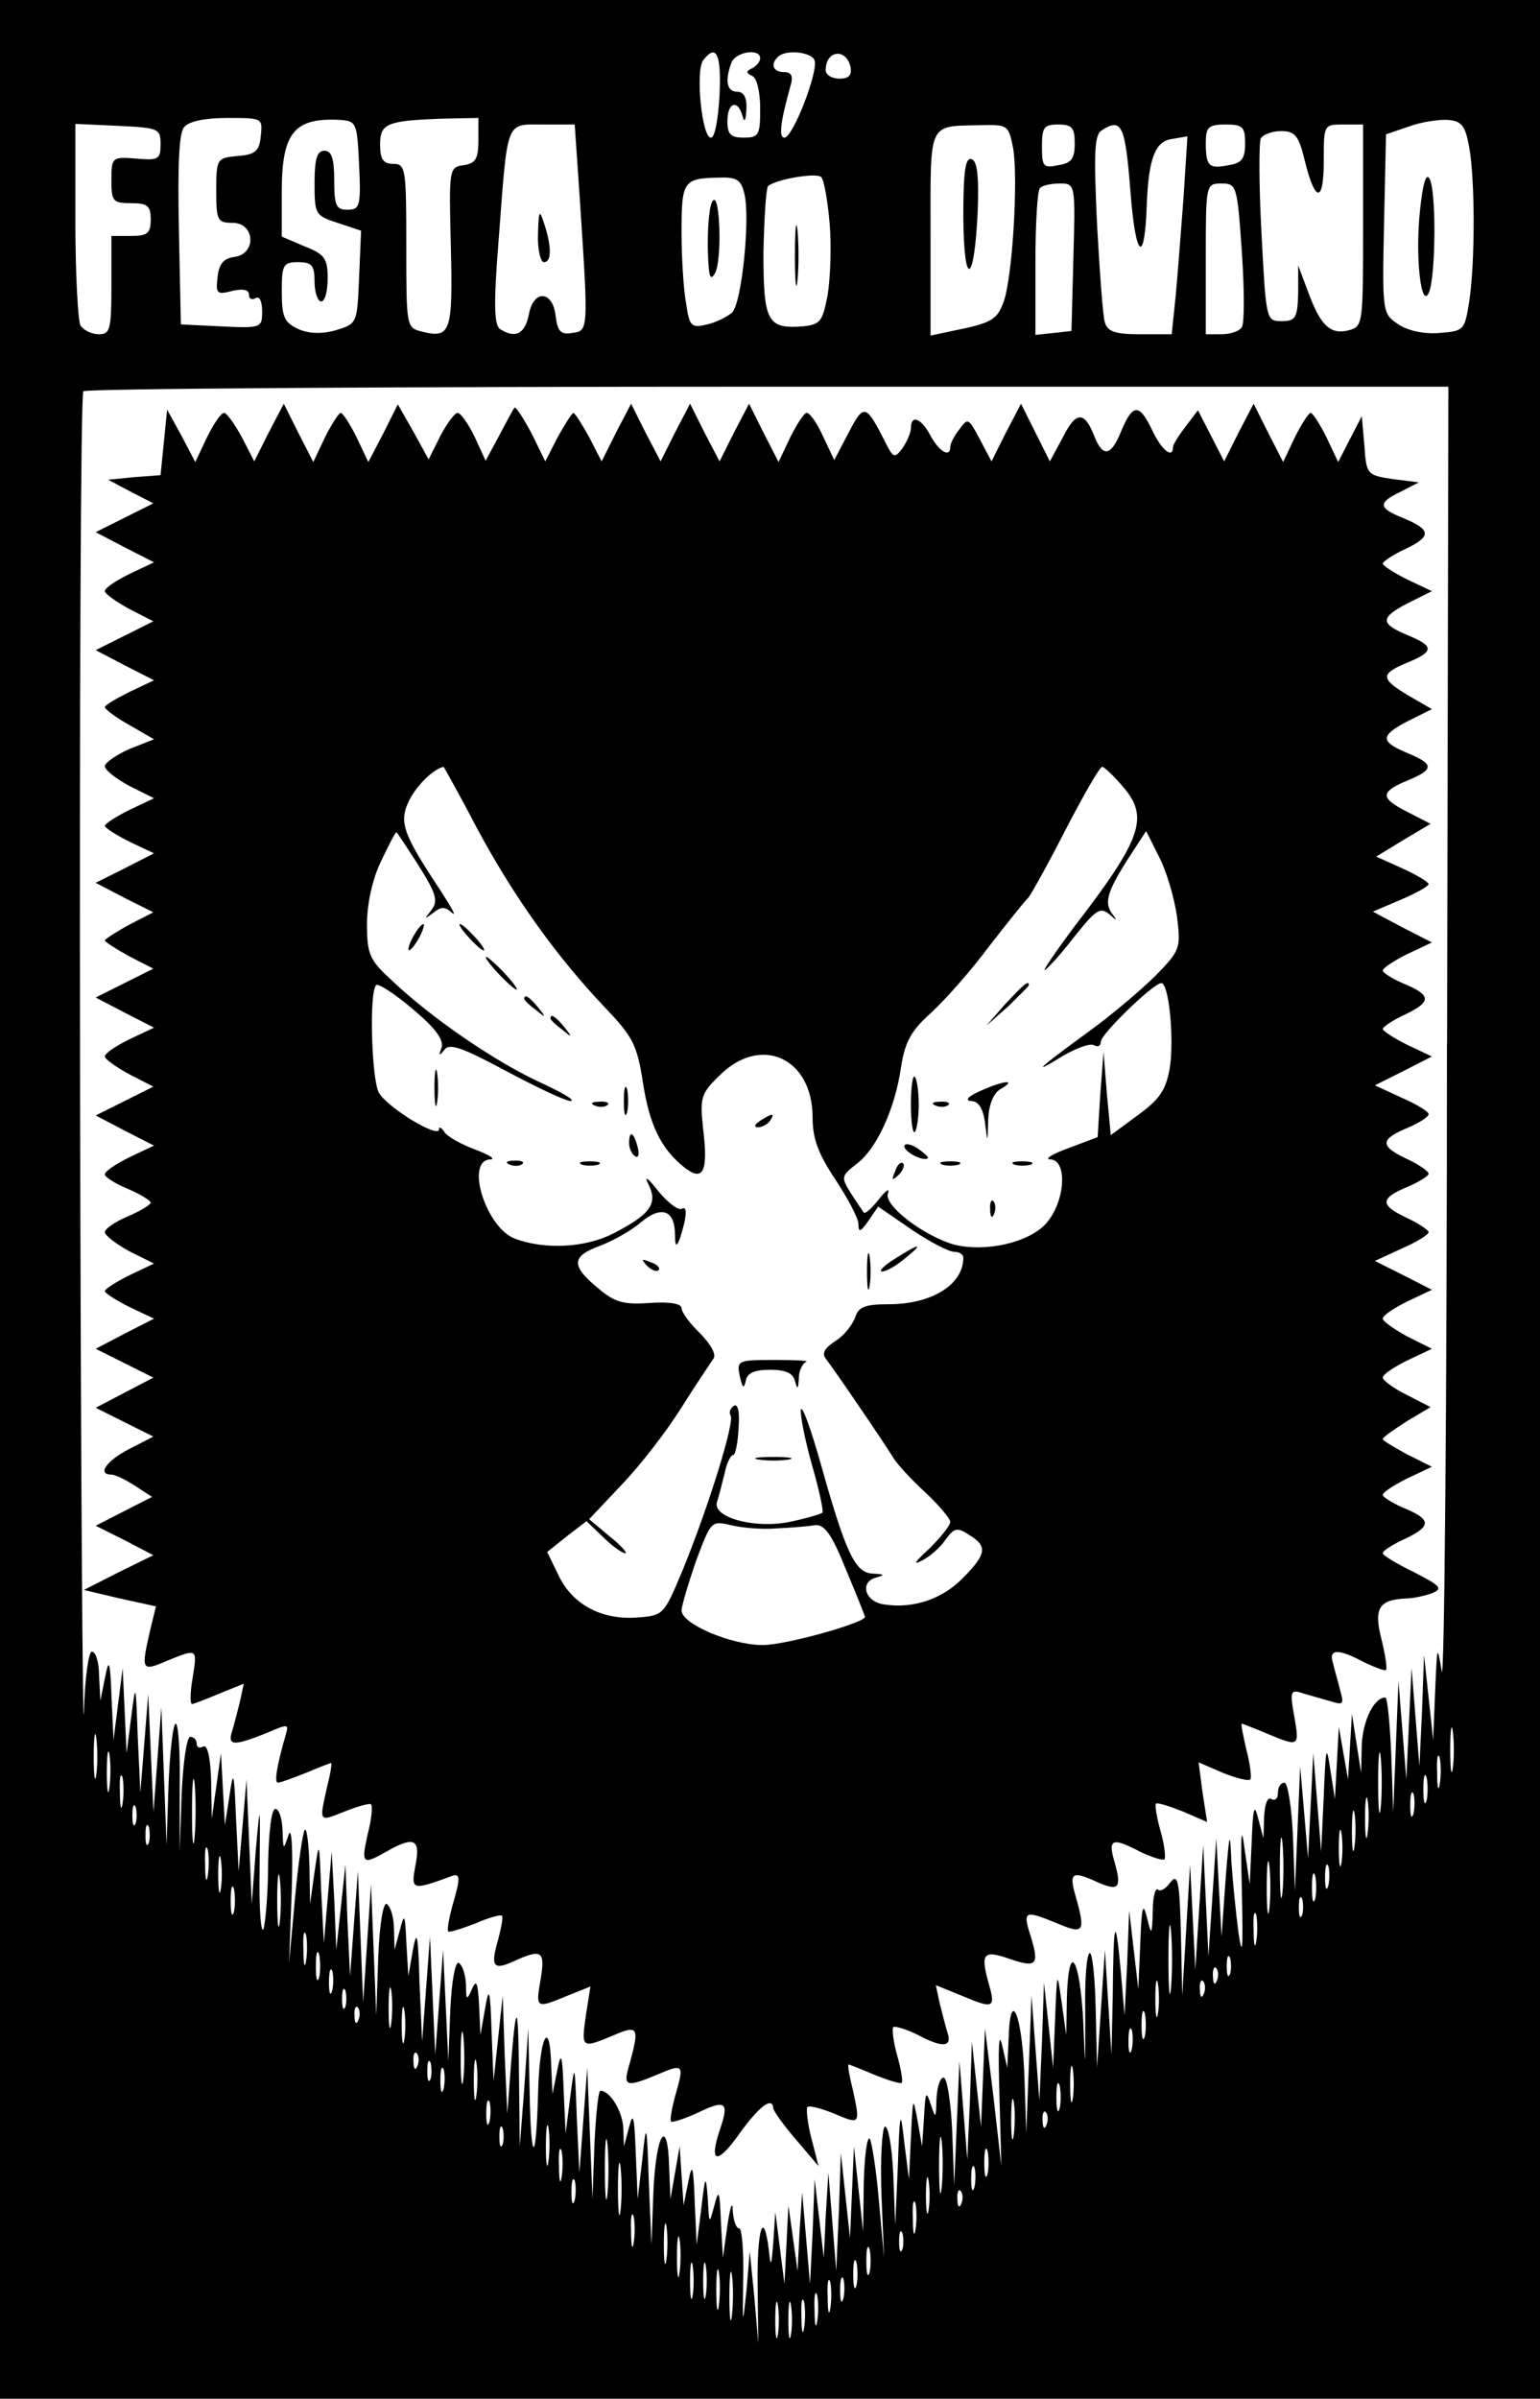 <?xml version="1.0" standalone="no"?>
<!DOCTYPE svg PUBLIC "-//W3C//DTD SVG 20010904//EN"
 "http://www.w3.org/TR/2001/REC-SVG-20010904/DTD/svg10.dtd">
<svg version="1.0" xmlns="http://www.w3.org/2000/svg"
 width="235pt" height="366pt" viewBox="0 0 235 366"
 preserveAspectRatio="xMidYMid meet">

<g transform="translate(0,366) scale(0.1,-0.1)"
fill="#000000" stroke="none">
<path d="M0 1830 l0 -1830 1175 0 1175 0 0 1830 0 1830 -1175 0 -1175 0 0
-1830z m1098 1685 c-2 -36 -7 -65 -13 -65 -14 -1 -24 102 -12 118 20 26 28 10
25 -53z m62 56 c0 -5 -6 -12 -12 -15 -10 -5 -10 -7 0 -12 7 -3 12 -24 12 -50
0 -40 -2 -44 -25 -44 -20 0 -25 5 -25 25 0 29 16 34 23 8 3 -11 5 -7 6 10 1
18 -4 27 -14 27 -16 0 -19 17 -9 44 6 17 44 23 44 7z m83 -3 c6 -17 -33 -118
-46 -118 -9 0 -6 24 9 78 5 16 2 22 -10 22 -16 0 -21 12 -9 23 11 12 51 8 56
-5z m55 -11 c2 -12 -3 -17 -17 -17 -12 0 -21 6 -21 13 0 31 32 34 38 4z m-900
-104 c-2 -23 -8 -29 -35 -31 -32 -3 -33 -4 -33 -53 0 -46 2 -49 25 -49 34 0
37 -47 3 -52 -17 -2 -24 -11 -26 -31 -3 -25 -1 -27 22 -21 17 4 26 2 26 -6 0
-6 4 -8 10 -5 6 4 10 -5 10 -20 0 -25 -1 -26 -62 -23 l-62 3 -3 144 c-2 98 0
148 8 157 7 9 32 14 66 14 53 0 54 0 51 -27z m150 -45 c3 -63 1 -68 -18 -68
-17 0 -20 6 -20 45 0 33 -4 45 -15 45 -11 0 -15 -12 -15 -49 0 -48 1 -50 35
-61 l36 -12 -3 -71 c-3 -71 -3 -71 -36 -81 -22 -6 -41 -5 -57 2 -21 10 -25 18
-25 57 0 41 2 45 25 45 21 0 25 -5 25 -30 0 -16 5 -30 10 -30 6 0 10 16 10 35
0 30 -4 37 -35 49 l-35 15 0 69 c0 90 19 113 90 109 24 -2 25 -5 28 -69z m182
38 c0 -28 -4 -35 -22 -38 -23 -3 -23 -5 -20 -125 3 -129 0 -140 -44 -129 -24
6 -24 7 -24 131 0 118 -1 125 -20 125 -15 0 -20 7 -20 29 0 33 10 37 98 40
l52 1 0 -34z m1512 -11 c9 -50 9 -176 0 -235 -7 -44 -8 -45 -45 -48 -23 -2
-48 3 -63 13 -24 16 -25 17 -22 153 l3 137 35 12 c19 7 46 11 60 10 21 -2 26
-9 32 -42z m-1997 5 c0 -23 -3 -25 -37 -22 -37 3 -38 2 -38 -33 0 -32 2 -35
30 -35 25 0 30 -4 30 -25 0 -21 -5 -25 -30 -25 l-30 0 0 -75 c0 -68 -2 -75
-19 -75 -11 0 -23 6 -28 13 -4 6 -8 79 -8 160 l0 148 65 -3 c62 -3 65 -4 65
-28z m640 -87 c13 -198 13 -198 -12 -201 -17 -3 -22 2 -25 25 -4 40 -34 42
-41 3 -6 -30 -21 -37 -44 -22 -9 6 -10 38 -2 137 14 185 10 175 68 175 l48 0
8 -117z m661 81 c8 -46 -1 -200 -15 -236 -10 -26 -18 -31 -78 -43 l-33 -7 0
155 c0 174 -5 164 77 166 41 1 42 0 49 -35z m94 7 c0 -23 -5 -30 -25 -33 -23
-5 -25 -2 -25 28 0 30 3 34 25 34 21 0 25 -5 25 -29z m85 -73 c8 -104 22 -114
25 -18 3 69 13 95 39 98 l23 4 -6 -94 c-4 -51 -9 -119 -12 -150 l-6 -58 -48 0
c-38 0 -50 4 -54 18 -3 9 -8 77 -12 151 -5 108 -4 135 7 142 31 20 36 8 44
-93z m175 73 c0 -23 -5 -30 -25 -33 -30 -6 -35 -2 -35 34 0 24 4 28 30 28 26
0 30 -3 30 -29z m180 -125 c0 -151 0 -154 -22 -160 -28 -7 -43 7 -62 59 l-15
40 0 -42 c-1 -38 -4 -43 -25 -43 -24 0 -24 1 -31 134 -4 74 -4 139 -1 145 4 6
18 11 31 11 21 0 27 -7 36 -45 16 -65 29 -65 29 -1 0 56 0 56 30 56 l30 0 0
-154z m-814 3 c3 -35 1 -84 -3 -109 -8 -41 -11 -45 -38 -48 -54 -4 -60 7 -60
112 1 53 4 98 7 102 11 10 72 21 81 14 4 -3 10 -35 13 -71z m-130 45 c9 -37
-4 -167 -19 -181 -7 -6 -24 -15 -38 -18 -24 -6 -27 -3 -32 32 -4 21 -7 70 -7
110 0 77 3 81 57 82 27 1 34 -3 39 -25z m502 -96 l-3 -113 -27 -3 -28 -3 0
109 c0 60 3 112 7 115 3 4 17 7 30 7 24 0 24 0 21 -112z m257 8 c4 -58 4 -110
0 -115 -3 -6 -17 -11 -31 -11 l-24 0 0 115 c0 114 0 115 24 115 23 0 24 -3 31
-104z m313 -1208 c0 -552 -4 -983 -8 -958 -7 42 -7 40 -10 -30 l-3 -75 -7 65
-7 65 -3 -85 -4 -85 -6 75 -6 75 -4 -85 -4 -85 -6 75 -6 75 -4 -100 -4 -100
-3 88 c-2 48 -6 87 -9 87 -17 0 -34 -34 -36 -72 l-1 -43 -7 45 -7 45 -3 -50
-3 -50 -7 40 -7 40 -3 -55 -3 -55 -7 45 c-6 40 -7 35 -10 -40 l-4 -85 -6 75
-6 75 -4 -80 -4 -80 -6 70 -6 70 -4 -95 -4 -95 -3 83 c-2 45 -8 82 -13 82 -6
0 -10 -7 -10 -16 0 -8 -4 -12 -10 -9 -6 4 -10 -8 -11 -27 l-1 -33 -8 30 c-6
24 -8 18 -10 -35 l-3 -65 -8 55 c-5 39 -6 20 -4 -65 2 -88 1 -105 -5 -65 -4
30 -9 80 -11 110 -2 49 -3 46 -9 -30 l-6 -85 -4 75 -4 75 -6 -90 -6 -90 -4 85
-4 85 -6 -95 -6 -95 -4 80 -4 80 -6 -100 -6 -100 -2 95 c-2 81 -5 92 -16 78
-7 -10 -16 -15 -19 -11 -4 3 -8 -11 -8 -33 -1 -38 -2 -38 -9 -9 -6 24 -8 15
-10 -40 l-3 -70 -7 60 -7 60 -3 -80 -4 -80 -6 70 c-8 86 -11 77 -12 -40 l-2
-90 -5 80 -5 80 -6 -90 -6 -90 -2 88 c-1 48 -5 87 -9 87 -5 0 -8 -42 -7 -92 0
-90 0 -90 -3 -13 -5 97 -22 126 -25 39 l-1 -59 -7 50 c-7 49 -7 49 -10 -25
l-3 -75 -7 65 -7 65 -3 -90 -4 -90 -6 80 -6 80 -4 -105 -4 -105 -3 92 c-4 93
-22 131 -24 51 l-2 -43 -8 35 c-5 22 -6 -5 -4 -75 l3 -110 -12 105 -13 105 -3
-75 -3 -75 -7 65 -7 65 -3 -90 -4 -90 -6 75 -6 75 -4 -95 -4 -95 -3 83 c-2 45
-8 82 -13 82 -6 0 -10 -15 -11 -32 -1 -31 -1 -32 -9 -8 -7 21 -8 18 -10 -20
l-3 -45 -7 40 c-7 37 -7 36 -10 -25 l-3 -65 -7 55 c-6 53 -7 51 -10 -35 l-4
-90 -3 78 c-2 43 -8 75 -13 72 -4 -3 -7 -49 -5 -103 l4 -97 -8 88 c-4 48 -11
90 -14 94 -4 3 -8 -27 -9 -68 l-1 -74 -7 65 -7 65 -3 -70 -3 -70 -7 65 -7 65
-3 -90 -4 -90 -6 75 -6 75 -4 -65 -3 -65 -7 60 -7 60 -3 -80 -4 -80 -6 70 -6
70 -4 -60 -3 -60 -7 50 -7 50 -3 -60 -3 -60 -7 55 -7 55 -3 -45 c-3 -39 -4
-41 -7 -12 -8 63 -18 31 -17 -55 l1 -88 -6 70 -7 70 -5 -60 c-6 -56 -6 -55 -5
18 1 42 -2 77 -6 77 -5 0 -9 12 -10 28 0 15 -4 5 -8 -23 l-7 -50 -3 55 c-2 48
-3 51 -10 25 -8 -30 -8 -29 -10 10 -3 38 -4 37 -10 -15 l-7 -55 -3 65 c-2 57
-4 61 -10 30 l-7 -35 -3 45 -3 45 -7 -40 -7 -40 -2 48 c-2 79 -20 53 -24 -36
l-3 -82 -4 95 c-3 93 -4 94 -10 35 l-7 -60 -3 70 c-2 55 -4 64 -10 40 l-8 -30
-1 28 c-1 25 -20 57 -35 57 -3 0 -7 -37 -9 -82 l-3 -83 -4 100 -4 100 -6 -80
-6 -80 -4 85 c-3 83 -3 84 -10 30 l-7 -55 -3 65 c-2 57 -4 61 -10 30 l-7 -35
-2 43 c-2 76 -18 44 -20 -40 -3 -113 -11 -112 -13 3 l-2 94 -6 -90 -7 -90 -1
95 c-1 124 -4 133 -12 35 l-6 -80 -4 90 -3 90 -7 -65 -7 -65 -3 75 c-2 66 -4
70 -10 35 l-7 -40 -2 45 c-2 35 -4 41 -11 25 -8 -18 -9 -17 -9 7 -1 15 -5 29
-11 33 -5 3 -11 -26 -13 -72 l-3 -78 -4 85 -4 85 -6 -80 -6 -80 -4 90 -4 90
-6 -80 -6 -80 -4 90 c-2 73 -4 83 -10 50 l-7 -40 -3 50 c-2 45 -3 47 -10 20
l-8 -30 -1 32 c0 17 -5 34 -11 38 -5 3 -11 -29 -13 -82 l-3 -88 -4 100 -4 100
-6 -90 -6 -90 -4 100 -4 100 -6 -80 -6 -80 -4 85 -3 85 -7 -65 -7 -65 -3 75
-4 75 -6 -70 -6 -70 -4 80 c-3 77 -3 78 -10 30 l-7 -50 -1 59 c-1 33 -4 57 -7
54 -3 -3 -10 -50 -15 -104 l-9 -99 4 110 c2 64 0 100 -5 85 -8 -24 -8 -23 -9
8 -1 17 -5 32 -11 32 -6 0 -10 -35 -11 -82 0 -46 -4 -91 -7 -101 -4 -9 -7 31
-6 90 1 106 1 106 -6 28 l-6 -80 -4 95 -4 95 -6 -70 -6 -70 -4 80 c-3 73 -4
76 -10 35 l-7 -45 -3 55 -3 55 -7 -50 -7 -50 -1 58 c-1 36 -6 56 -12 52 -6 -3
-10 -1 -10 4 0 6 -4 11 -10 11 -5 0 -11 -39 -13 -88 l-3 -87 0 98 c1 53 -2 97
-6 97 -4 0 -9 -42 -11 -93 l-3 -92 -4 105 -4 105 -6 -80 -6 -80 -4 90 -4 90
-6 -75 -6 -75 -4 85 c-3 83 -3 84 -10 30 l-7 -55 -3 65 -3 65 -7 -55 -7 -55
-3 65 c-2 57 -4 61 -10 30 l-7 -35 -2 38 c0 20 -5 37 -11 37 -5 0 -11 -42 -12
-92 -2 -51 -5 380 -6 958 -1 578 1 1054 5 1057 3 4 474 7 1045 7 l1038 0 -2
-1002z m9 -1105 c-2 -16 -4 -3 -4 27 0 30 2 43 4 28 2 -16 2 -40 0 -55z
m-2070 -10 c-2 -16 -4 -3 -4 27 0 30 2 43 4 28 2 -16 2 -40 0 -55z m1960 -50
c-2 -21 -4 -4 -4 37 0 41 2 58 4 38 2 -21 2 -55 0 -75z m-1940 30 c-2 -16 -4
-5 -4 22 0 28 2 40 4 28 2 -13 2 -35 0 -50z m2030 5 c-2 -13 -4 -5 -4 17 -1
22 1 32 4 23 2 -10 2 -28 0 -40z m-1900 -80 c-2 -24 -4 -7 -4 37 0 44 2 63 4
43 2 -21 2 -57 0 -80z m-110 50 c-2 -13 -4 -5 -4 17 -1 22 1 32 4 23 2 -10 2
-28 0 -40z m1990 5 c-3 -10 -5 -2 -5 17 0 19 2 27 5 18 2 -10 2 -26 0 -35z
m-90 -50 c-2 -16 -4 -5 -4 22 0 28 2 40 4 28 2 -13 2 -35 0 -50z m70 30 c-3
-10 -5 -4 -5 12 0 17 2 24 5 18 2 -7 2 -21 0 -30z m-1950 -15 c-3 -7 -5 -2 -5
12 0 14 2 19 5 13 2 -7 2 -19 0 -25z m1860 -35 c-2 -16 -4 -5 -4 22 0 28 2 40
4 28 2 -13 2 -35 0 -50z m-1840 5 c-3 -7 -5 -2 -5 12 0 14 2 19 5 13 2 -7 2
-19 0 -25z m1730 -75 c-2 -21 -4 -4 -4 37 0 41 2 58 4 38 2 -21 2 -55 0 -75z
m90 45 c-2 -13 -4 -3 -4 22 0 25 2 35 4 23 2 -13 2 -33 0 -45z m-1730 -20 c-2
-13 -4 -5 -4 17 -1 22 1 32 4 23 2 -10 2 -28 0 -40z m20 -20 c-2 -13 -4 -3 -4
22 0 25 2 35 4 23 2 -13 2 -33 0 -45z m1600 -30 c-2 -18 -4 -4 -4 32 0 36 2
50 4 33 2 -18 2 -48 0 -65z m-1510 -20 c-2 -18 -4 -4 -4 32 0 36 2 50 4 33 2
-18 2 -48 0 -65z m1600 55 c-3 -10 -5 -4 -5 12 0 17 2 24 5 18 2 -7 2 -21 0
-30z m-20 -20 c-3 -10 -5 -2 -5 17 0 19 2 27 5 18 2 -10 2 -26 0 -35z m-1650
-20 c-3 -10 -5 -2 -5 17 0 19 2 27 5 18 2 -10 2 -26 0 -35z m1630 -5 c-3 -7
-5 -2 -5 12 0 14 2 19 5 13 2 -7 2 -19 0 -25z m-200 -110 c-2 -24 -4 -5 -4 42
0 47 2 66 4 43 2 -24 2 -62 0 -85z m130 70 c-2 -13 -4 -5 -4 17 -1 22 1 32 4
23 2 -10 2 -28 0 -40z m-1450 -30 c-2 -13 -4 -5 -4 17 -1 22 1 32 4 23 2 -10
2 -28 0 -40z m20 -25 c-3 -10 -5 -2 -5 17 0 19 2 27 5 18 2 -10 2 -26 0 -35z
m1390 5 c-3 -7 -5 -2 -5 12 0 14 2 19 5 13 2 -7 2 -19 0 -25z m-1370 -25 c-3
-10 -5 -4 -5 12 0 17 2 24 5 18 2 -7 2 -21 0 -30z m1350 15 c-3 -8 -6 -5 -6 6
-1 11 2 17 5 13 3 -3 4 -12 1 -19z m-90 -50 c-2 -13 -4 -3 -4 22 0 25 2 35 4
23 2 -13 2 -33 0 -45z m-1170 -15 c-2 -16 -4 -5 -4 22 0 28 2 40 4 28 2 -13 2
-35 0 -50z m1240 45 c-3 -8 -6 -5 -6 6 -1 11 2 17 5 13 3 -3 4 -12 1 -19z
m-1310 -20 c-3 -7 -5 -2 -5 12 0 14 2 19 5 13 2 -7 2 -19 0 -25z m90 -50 c-2
-13 -4 -3 -4 22 0 25 2 35 4 23 2 -13 2 -33 0 -45z m-70 30 c-3 -8 -6 -5 -6 6
-1 11 2 17 5 13 3 -3 4 -12 1 -19z m1200 -25 c-3 -10 -5 -2 -5 17 0 19 2 27 5
18 2 -10 2 -26 0 -35z m-1040 -65 c-2 -18 -4 -4 -4 32 0 36 2 50 4 33 2 -18 2
-48 0 -65z m1020 45 c-3 -10 -5 -4 -5 12 0 17 2 24 5 18 2 -7 2 -21 0 -30z
m-1090 -25 c-3 -8 -6 -5 -6 6 -1 11 2 17 5 13 3 -3 4 -12 1 -19z m90 -45 c-2
-16 -4 -5 -4 22 0 28 2 40 4 28 2 -13 2 -35 0 -50z m-70 25 c-3 -7 -5 -2 -5
12 0 14 2 19 5 13 2 -7 2 -19 0 -25z m980 -30 c-2 -13 -4 -3 -4 22 0 25 2 35
4 23 2 -13 2 -33 0 -45z m-960 15 c-3 -10 -5 -4 -5 12 0 17 2 24 5 18 2 -7 2
-21 0 -30z m940 -30 c-3 -10 -5 -2 -5 17 0 19 2 27 5 18 2 -10 2 -26 0 -35z
m-70 -40 c-2 -16 -4 -5 -4 22 0 28 2 40 4 28 2 -13 2 -35 0 -50z m-800 20 c-3
-10 -5 -4 -5 12 0 17 2 24 5 18 2 -7 2 -21 0 -30z m850 -5 c-3 -8 -6 -5 -6 6
-1 11 2 17 5 13 3 -3 4 -12 1 -19z m-760 -55 c-2 -16 -4 -5 -4 22 0 28 2 40 4
28 2 -13 2 -35 0 -50z m-70 25 c-3 -7 -5 -2 -5 12 0 14 2 19 5 13 2 -7 2 -19
0 -25z m160 -75 c-2 -21 -4 -4 -4 37 0 41 2 58 4 38 2 -21 2 -55 0 -75z m510
10 c-2 -21 -4 -6 -4 32 0 39 2 55 4 38 2 -18 2 -50 0 -70z m-580 15 c-2 -13
-4 -5 -4 17 -1 22 1 32 4 23 2 -10 2 -28 0 -40z m650 5 c-3 -10 -5 -2 -5 17 0
19 2 27 5 18 2 -10 2 -26 0 -35z m-560 -55 c-2 -18 -4 -4 -4 32 0 36 2 50 4
33 2 -18 2 -48 0 -65z m540 35 c-3 -10 -5 -4 -5 12 0 17 2 24 5 18 2 -7 2 -21
0 -30z m-70 -35 c-2 -13 -4 -3 -4 22 0 25 2 35 4 23 2 -13 2 -33 0 -45z m-540
15 c-3 -10 -5 -4 -5 12 0 17 2 24 5 18 2 -7 2 -21 0 -30z m590 -5 c-3 -8 -6
-5 -6 6 -1 11 2 17 5 13 3 -3 4 -12 1 -19z m-70 -40 c-2 -13 -4 -5 -4 17 -1
22 1 32 4 23 2 -10 2 -28 0 -40z m-430 -20 c-2 -13 -4 -5 -4 17 -1 22 1 32 4
23 2 -10 2 -28 0 -40z m50 -25 c-2 -16 -4 -5 -4 22 0 28 2 40 4 28 2 -13 2
-35 0 -50z m20 -20 c-2 -16 -4 -5 -4 22 0 28 2 40 4 28 2 -13 2 -35 0 -50z
m340 35 c-3 -7 -5 -2 -5 12 0 14 2 19 5 13 2 -7 2 -19 0 -25z m-50 -35 c-3
-10 -5 -2 -5 17 0 19 2 27 5 18 2 -10 2 -26 0 -35z m-270 -35 c-2 -13 -4 -3
-4 22 0 25 2 35 4 23 2 -13 2 -33 0 -45z m20 0 c-2 -13 -4 -3 -4 22 0 25 2 35
4 23 2 -13 2 -33 0 -45z m230 15 c-3 -10 -5 -2 -5 17 0 19 2 27 5 18 2 -10 2
-26 0 -35z m-210 -30 c-2 -16 -4 -5 -4 22 0 28 2 40 4 28 2 -13 2 -35 0 -50z
m20 -15 c-2 -18 -4 -6 -4 27 0 33 2 48 4 33 2 -15 2 -42 0 -60z m150 10 c-2
-13 -4 -5 -4 17 -1 22 1 32 4 23 2 -10 2 -28 0 -40z m20 15 c-3 -10 -5 -4 -5
12 0 17 2 24 5 18 2 -7 2 -21 0 -30z m-40 -35 c-2 -13 -4 -5 -4 17 -1 22 1 32
4 23 2 -10 2 -28 0 -40z m-60 -20 c-2 -13 -4 -3 -4 22 0 25 2 35 4 23 2 -13 2
-33 0 -45z m20 0 c-2 -13 -4 -3 -4 22 0 25 2 35 4 23 2 -13 2 -33 0 -45z m20
10 c-2 -13 -4 -5 -4 17 -1 22 1 32 4 23 2 -10 2 -28 0 -40z"/>
<path d="M2167 3340 c-8 -73 2 -156 14 -125 10 27 11 157 0 173 -5 8 -10 -9
-14 -48z"/>
<path d="M821 3303 c-1 -24 4 -43 9 -43 12 0 12 24 0 60 -7 21 -8 19 -9 -17z"/>
<path d="M1470 3328 c1 -110 17 -102 22 11 2 53 -1 75 -9 78 -10 4 -13 -18
-13 -89z"/>
<path d="M1213 3270 c0 -41 2 -58 4 -37 2 20 2 54 0 75 -2 20 -4 3 -4 -38z"/>
<path d="M1088 3354 c-5 -4 -8 -35 -8 -68 1 -46 3 -57 11 -43 11 19 8 123 -3
111z"/>
<path d="M410 3000 l-22 -44 -19 37 c-11 20 -23 37 -27 37 -5 0 -16 -17 -26
-37 l-18 -38 -21 40 -22 40 -5 -50 -5 -50 -40 -3 -40 -4 34 -18 35 -18 -44
-22 -44 -22 44 -23 45 -23 -38 -18 c-20 -10 -37 -21 -37 -26 0 -4 17 -16 37
-27 l37 -19 -44 -22 -44 -22 44 -23 45 -23 -38 -18 c-20 -10 -37 -20 -37 -23
0 -3 17 -16 37 -27 l38 -22 -38 -15 c-20 -9 -37 -21 -37 -26 0 -6 17 -19 37
-30 l38 -19 -38 -18 c-20 -10 -37 -21 -37 -24 0 -3 17 -14 37 -24 l38 -18 -45
-23 -44 -22 44 -23 44 -22 -37 -19 c-20 -11 -37 -22 -37 -24 0 -2 17 -13 37
-24 l37 -19 -44 -22 -44 -22 44 -23 45 -23 -38 -18 c-20 -10 -37 -21 -37 -26
0 -4 17 -16 37 -27 l37 -19 -44 -22 -44 -22 44 -23 45 -23 -38 -18 c-20 -10
-37 -21 -37 -26 0 -4 16 -14 35 -22 19 -8 35 -18 35 -21 0 -3 -16 -13 -35 -21
-19 -8 -35 -19 -35 -24 0 -5 17 -18 37 -29 l38 -19 -38 -18 c-20 -10 -37 -21
-37 -24 0 -3 17 -14 37 -24 l38 -18 -45 -23 -44 -23 44 -22 44 -22 -44 -23
-44 -23 44 -22 44 -22 -37 -19 c-35 -18 -49 -39 -27 -39 6 0 22 -8 36 -17 l26
-17 -43 -22 -43 -22 44 -22 44 -23 -53 -26 -53 -27 55 -13 55 -12 -9 -37 c-14
-61 -13 -63 26 -46 47 19 46 19 39 -26 -4 -22 -4 -40 -1 -40 2 0 21 7 42 16
l37 15 -6 -28 c-4 -15 -9 -36 -12 -45 -7 -22 3 -22 51 -3 35 15 36 15 31 -2
-13 -45 -18 -73 -12 -73 4 0 23 7 43 15 19 8 37 15 38 15 2 0 -1 -17 -6 -37
-12 -54 -13 -53 27 -37 20 8 38 13 40 11 3 -2 1 -23 -5 -46 -10 -45 -8 -47 29
-26 42 24 52 19 44 -21 -7 -38 -6 -39 54 -17 15 6 15 -2 2 -46 -5 -19 -8 -36
-6 -38 1 -2 20 4 41 12 20 9 39 14 41 12 2 -2 -1 -18 -6 -37 -12 -41 -7 -47
25 -32 42 19 47 15 40 -28 -8 -45 -7 -45 41 -25 l35 14 -7 -44 c-7 -50 -7 -51
41 -31 39 17 41 13 26 -42 -11 -36 -7 -38 43 -17 40 17 40 15 26 -34 -5 -19
-8 -36 -6 -38 2 -2 20 4 40 13 43 21 49 17 35 -24 -18 -53 -5 -56 29 -8 30 42
51 58 52 39 1 -5 16 -26 35 -48 l34 -40 -11 43 c-6 23 -8 45 -6 47 3 3 21 -2
41 -10 40 -17 40 -17 28 38 -5 20 -8 37 -6 37 1 0 19 -7 40 -16 20 -8 39 -14
41 -12 2 2 -1 21 -7 42 -6 21 -8 40 -6 43 3 2 19 -3 36 -11 39 -21 54 -20 47
2 -3 9 -8 30 -12 45 l-6 28 37 -15 c52 -22 55 -21 43 20 -12 44 -7 49 33 35
41 -14 45 -9 32 34 -13 40 -10 41 41 20 40 -17 43 -13 27 43 -10 35 -5 38 34
20 32 -14 37 -9 26 30 -11 37 -4 39 40 16 17 -8 33 -13 36 -11 2 3 0 22 -6 43
-6 21 -9 40 -7 42 2 2 21 -4 41 -12 l37 -16 -7 45 -6 46 37 -16 c20 -8 39 -13
42 -10 2 2 0 22 -6 45 -5 22 -9 40 -7 40 1 0 19 -7 38 -15 50 -21 50 -20 42
26 -7 39 -6 42 14 35 11 -3 31 -9 42 -12 19 -6 20 -4 14 17 -3 13 -9 32 -11
42 -7 21 8 22 47 1 17 -8 32 -14 34 -12 2 2 -1 23 -7 47 -12 47 -4 60 37 62
11 0 29 4 40 8 17 7 14 11 -27 32 -27 13 -48 26 -48 29 0 4 16 14 36 23 39 19
38 29 -6 47 -16 7 -30 16 -30 19 0 4 17 15 37 25 l38 18 -38 19 c-20 11 -37
21 -37 23 0 3 16 14 36 27 l37 22 -37 19 c-20 10 -36 22 -36 26 0 5 17 16 37
26 l38 18 -38 19 c-20 11 -37 23 -37 27 0 5 17 16 37 26 l38 18 -43 22 -44 22
41 19 c23 10 41 21 41 25 0 3 -16 14 -36 23 -39 19 -38 29 6 47 16 7 30 16 30
19 0 4 -16 15 -36 24 -39 19 -38 29 6 47 16 7 30 16 30 20 0 4 -18 15 -41 25
l-41 19 44 22 43 22 -38 18 c-20 10 -37 21 -37 24 0 3 16 14 36 23 39 19 38
29 -6 47 -16 7 -30 16 -30 19 0 4 17 15 37 25 l38 18 -45 23 -45 24 42 18 c24
10 43 21 43 24 0 3 -18 14 -40 24 l-40 18 41 25 42 25 -37 19 c-41 21 -40 30
4 48 38 16 38 24 0 40 -44 18 -45 27 -3 49 l38 19 -38 22 c-41 25 -41 32 3 50
38 16 38 24 0 40 -44 18 -45 27 -3 49 l38 19 -38 18 c-20 10 -37 21 -37 24 0
3 16 14 36 23 39 19 38 29 -6 47 -37 15 -38 23 -2 40 l27 14 -40 5 c-39 6 -40
7 -43 51 l-4 45 -18 -35 -18 -35 -18 38 c-10 20 -21 37 -24 37 -3 0 -14 -17
-24 -37 l-18 -38 -23 45 -22 44 -23 -44 -22 -44 -20 39 -20 39 -19 -25 c-10
-13 -19 -27 -19 -31 0 -19 -18 -5 -33 28 -19 39 -29 38 -47 -6 -15 -36 -27
-38 -40 -6 -15 39 -28 39 -48 -1 l-20 -37 -22 44 -22 44 -23 -44 -22 -44 -18
34 c-17 32 -18 33 -31 15 -8 -10 -14 -22 -14 -27 0 -17 -17 -7 -30 17 -14 27
-30 33 -30 12 0 -7 -6 -21 -13 -31 -12 -16 -14 -15 -27 11 -29 57 -32 57 -55
13 l-22 -42 -17 36 c-9 20 -20 36 -25 36 -4 0 -15 -17 -25 -37 l-18 -38 -23
45 -22 44 -23 -44 -22 -44 -23 44 -22 44 -23 -44 -22 -44 -23 44 -22 44 -23
-44 -22 -44 -19 37 c-11 20 -22 37 -24 37 -2 0 -13 -17 -24 -37 l-19 -37 -21
43 c-13 24 -24 41 -26 39 -1 -1 -12 -21 -23 -42 l-21 -39 -17 37 c-10 20 -21
36 -26 36 -4 0 -16 -16 -26 -35 l-18 -36 -23 42 -24 42 -22 -44 -23 -44 -18
38 c-10 20 -21 37 -24 37 -3 0 -14 -17 -24 -37 l-18 -38 -23 45 -22 44 -23
-44z m318 -604 c57 -106 122 -196 194 -272 43 -45 50 -57 59 -115 10 -66 28
-102 63 -130 29 -23 37 -7 29 58 -5 48 -4 54 25 82 63 63 142 27 142 -64 0
-33 9 -56 35 -95 19 -29 35 -59 35 -68 0 -13 3 -12 15 5 l15 22 51 -35 c28
-19 57 -34 65 -34 8 0 14 -4 14 -9 0 -41 -48 -71 -114 -71 -36 0 -46 -4 -51
-20 -4 -11 -17 -28 -30 -36 -17 -11 -21 -19 -15 -27 9 -11 79 -113 105 -154 6
-9 27 -32 48 -51 20 -19 37 -39 37 -44 0 -6 -15 -24 -32 -41 -22 -20 -26 -26
-11 -18 12 6 28 20 36 32 13 18 18 19 36 7 28 -17 27 -29 -10 -66 -31 -32 -76
-47 -120 -40 -29 4 -38 34 -12 41 14 4 13 5 -5 6 -27 1 -41 30 -80 169 -15 53
-28 89 -30 81 -1 -8 6 -45 17 -84 11 -38 18 -71 16 -73 -2 -2 -22 -8 -45 -13
-55 -13 -123 5 -116 29 3 9 8 29 12 45 3 15 9 27 13 27 3 0 7 18 8 41 2 24 -1
38 -7 34 -6 -4 -8 -10 -5 -15 6 -10 -33 -137 -73 -235 -29 -69 -29 -70 -70
-73 -54 -4 -99 20 -120 65 l-17 35 30 24 30 23 25 -24 c14 -14 30 -25 34 -25
4 0 -6 12 -24 26 l-31 26 50 53 c28 29 68 81 90 116 22 35 45 69 49 75 6 6 -2
21 -19 39 -16 15 -29 33 -29 39 0 7 -18 10 -48 8 -41 -3 -54 1 -80 23 -41 34
-40 48 3 64 19 7 48 23 63 36 31 26 52 19 52 -19 0 -25 5 -18 14 17 4 18 3 26
-3 23 -5 -4 -21 8 -36 26 -17 22 -23 25 -15 10 14 -29 2 -45 -54 -74 -43 -22
-105 -25 -150 -8 -44 16 -77 119 -38 121 9 0 -1 7 -23 15 -21 8 -43 20 -47 27
-4 6 -8 9 -8 4 0 -15 -79 33 -92 56 -11 21 -15 153 -4 164 3 3 28 -13 55 -36
35 -29 48 -47 45 -59 -5 -13 -4 -14 4 -4 7 11 27 4 94 -32 47 -25 91 -46 99
-46 8 1 -15 14 -50 30 -68 32 -163 97 -223 154 -34 31 -38 40 -38 86 0 30 8
68 21 95 12 25 22 45 24 45 1 0 16 -23 34 -51 27 -43 30 -54 19 -68 -11 -14
-11 -14 3 -4 12 10 18 10 29 0 7 -6 -1 8 -17 33 -59 89 -65 106 -48 140 12 23
37 47 52 50 0 0 24 -42 51 -94z m987 62 c39 -46 26 -80 -78 -215 -26 -35 -45
-63 -43 -63 3 0 23 22 44 49 35 44 41 48 56 35 9 -8 11 -9 6 -2 -16 19 -12 34
19 84 l30 46 20 -40 c11 -21 23 -62 27 -90 6 -49 5 -52 -32 -90 -22 -22 -68
-61 -104 -87 -77 -56 -88 -67 -38 -36 21 12 42 20 48 16 5 -3 10 -1 10 6 0 11
79 88 92 89 12 0 20 -86 13 -130 -6 -33 -15 -47 -48 -71 l-42 -31 -6 64 -5 63
-5 -65 -4 -65 -45 -17 c-25 -9 -37 -17 -27 -17 26 -1 23 -63 -6 -97 -26 -30
-93 -45 -141 -33 -46 13 -108 60 -101 78 3 9 -3 5 -14 -9 -11 -14 -21 -23 -23
-20 -2 3 -11 16 -20 30 -15 24 -14 26 9 44 31 23 59 85 68 148 6 38 15 55 45
82 21 19 62 65 90 103 29 37 55 70 59 73 3 3 29 49 56 102 28 54 53 98 57 98
3 0 18 -14 33 -32z m-530 -1130 c22 1 48 3 59 5 14 1 25 -13 47 -68 16 -38 29
-71 29 -72 0 -9 -121 -43 -156 -43 -48 0 -124 32 -124 53 0 6 10 40 22 75 23
61 23 62 53 55 16 -4 48 -7 70 -5z"/>
<path d="M630 2230 c-6 -11 -8 -20 -6 -20 3 0 10 9 16 20 6 11 8 20 6 20 -3 0
-10 -9 -16 -20z"/>
<path d="M715 2230 c10 -11 20 -20 23 -20 3 0 -3 9 -13 20 -10 11 -20 20 -23
20 -3 0 3 -9 13 -20z"/>
<path d="M760 2175 c13 -14 26 -25 28 -25 3 0 -5 11 -18 25 -13 14 -26 25 -28
25 -3 0 5 -11 18 -25z"/>
<path d="M800 2136 c0 -2 8 -10 18 -17 15 -13 16 -12 3 4 -13 16 -21 21 -21
13z"/>
<path d="M840 2106 c0 -2 8 -10 18 -17 15 -13 16 -12 3 4 -13 16 -21 21 -21
13z"/>
<path d="M663 2000 c0 -25 2 -35 4 -22 2 12 2 32 0 45 -2 12 -4 2 -4 -23z"/>
<path d="M952 1980 c0 -19 2 -27 5 -17 2 9 2 25 0 35 -3 9 -5 1 -5 -18z"/>
<path d="M908 1973 c7 -3 16 -2 19 1 4 3 -2 6 -13 5 -11 0 -14 -3 -6 -6z"/>
<path d="M1160 1950 c-9 -6 -10 -10 -3 -10 6 0 15 5 18 10 8 12 4 12 -15 0z"/>
<path d="M960 1916 c0 -8 4 -17 9 -20 5 -4 7 3 4 14 -6 23 -13 26 -13 6z"/>
<path d="M778 1883 c7 -3 16 -2 19 1 4 3 -2 6 -13 5 -11 0 -14 -3 -6 -6z"/>
<path d="M888 1883 c6 -2 18 -2 25 0 6 3 1 5 -13 5 -14 0 -19 -2 -12 -5z"/>
<path d="M1323 1720 c0 -25 2 -35 4 -22 2 12 2 32 0 45 -2 12 -4 2 -4 -23z"/>
<path d="M1365 1739 c-16 -10 -25 -19 -19 -19 7 0 22 9 35 20 30 24 23 24 -16
-1z"/>
<path d="M987 1729 c7 -7 15 -10 18 -7 3 3 -2 9 -12 12 -14 6 -15 5 -6 -5z"/>
<path d="M1129 1560 c4 -18 6 -20 9 -7 2 12 13 17 37 17 24 0 35 -5 38 -17 4
-14 5 -13 6 4 0 12 6 23 11 25 6 2 -16 3 -48 3 -57 0 -58 -1 -53 -25z"/>
<path d="M1158 1433 c12 -2 32 -2 45 0 12 2 2 4 -23 4 -25 0 -35 -2 -22 -4z"/>
<path d="M1534 2128 l-29 -33 33 29 c17 17 32 31 32 33 0 8 -8 1 -36 -29z"/>
<path d="M1390 1975 c0 -27 3 -46 6 -42 3 3 6 22 6 42 0 20 -3 39 -6 42 -3 4
-6 -15 -6 -42z"/>
<path d="M1495 1995 c-18 -8 -23 -14 -13 -15 11 0 18 -11 21 -32 4 -33 4 -33
5 4 1 23 8 41 20 47 25 15 2 12 -33 -4z"/>
<path d="M1428 1973 c7 -3 16 -2 19 1 4 3 -2 6 -13 5 -11 0 -14 -3 -6 -6z"/>
<path d="M1380 1911 c0 -9 30 -24 36 -18 2 1 -6 8 -16 15 -11 7 -20 8 -20 3z"/>
<path d="M1366 1873 c-6 -14 -5 -15 5 -6 7 7 10 15 7 18 -3 3 -9 -2 -12 -12z"/>
<path d="M1438 1883 c6 -2 18 -2 25 0 6 3 1 5 -13 5 -14 0 -19 -2 -12 -5z"/>
<path d="M1548 1883 c6 -2 18 -2 25 0 6 3 1 5 -13 5 -14 0 -19 -2 -12 -5z"/>
<path d="M1511 1814 c0 -11 3 -14 6 -6 3 7 2 16 -1 19 -3 4 -6 -2 -5 -13z"/>
</g>
</svg>
